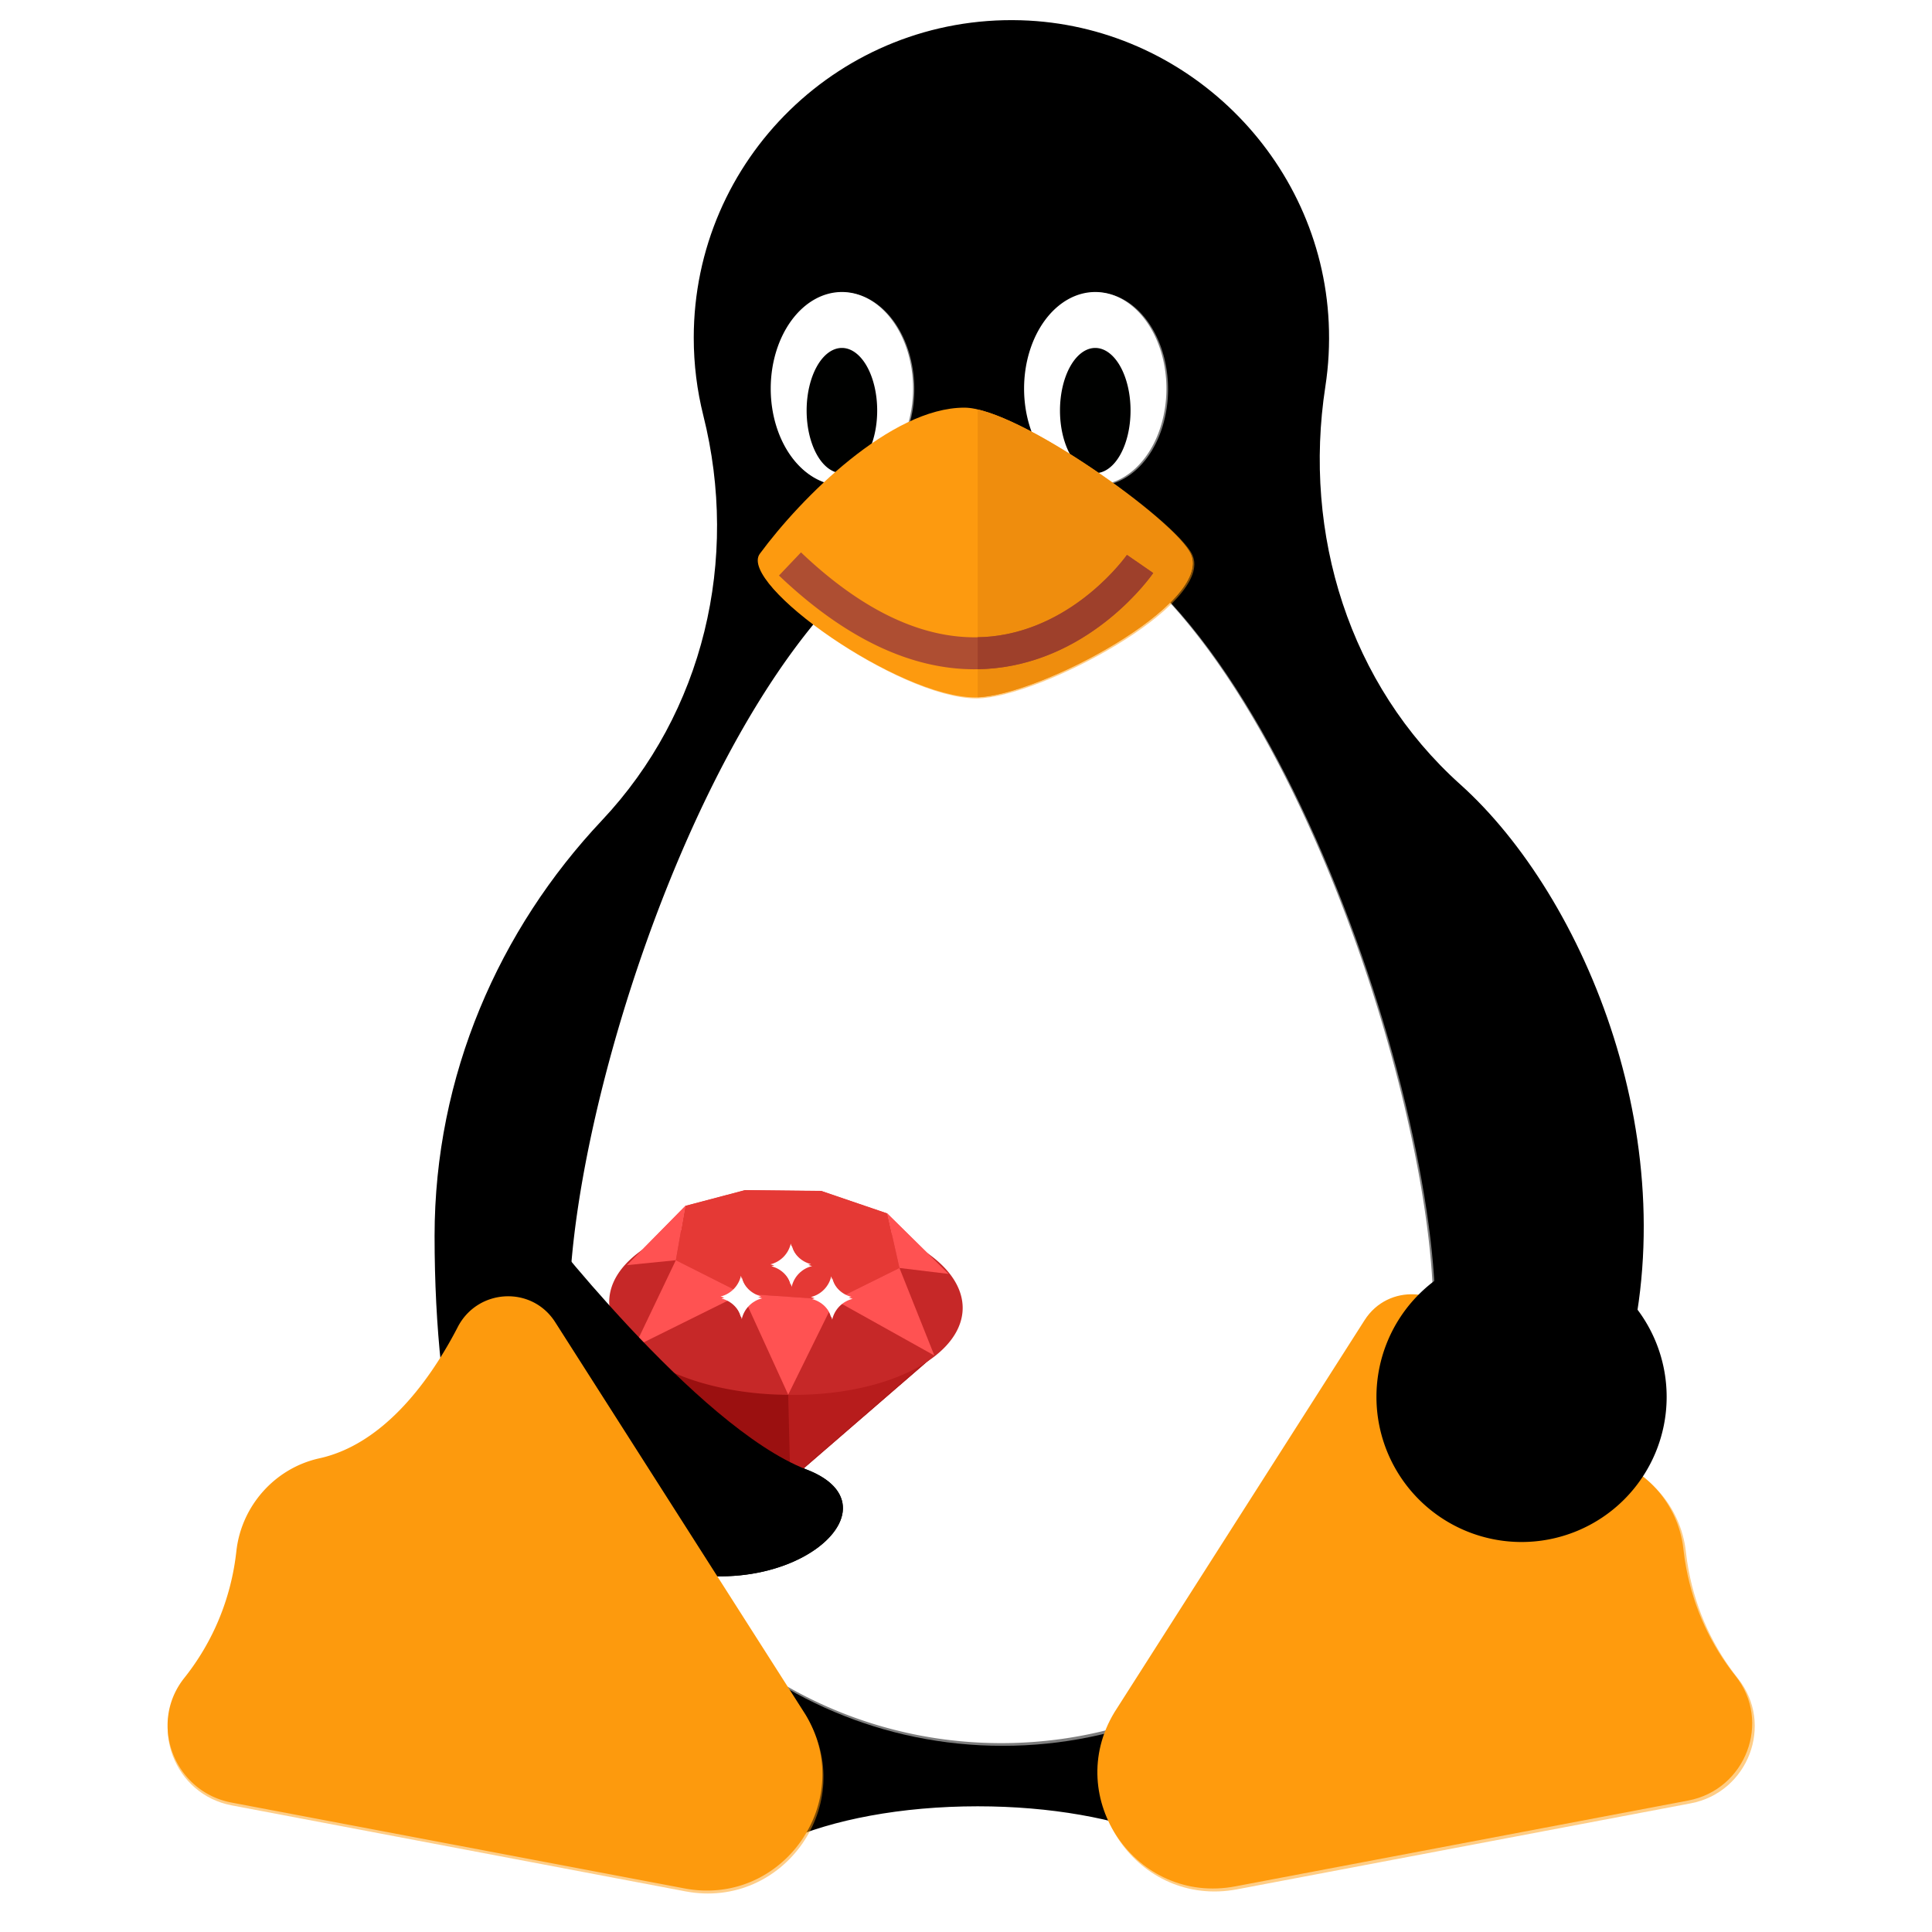 <?xml version="1.0" encoding="UTF-8" standalone="no"?>
<svg
   xmlns:dc="http://purl.org/dc/elements/1.1/"
   xmlns:cc="http://creativecommons.org/ns#"
   xmlns:rdf="http://www.w3.org/1999/02/22-rdf-syntax-ns#"
   xmlns:svg="http://www.w3.org/2000/svg"
   xmlns="http://www.w3.org/2000/svg"
   xmlns:sodipodi="http://sodipodi.sourceforge.net/DTD/sodipodi-0.dtd"
   xmlns:inkscape="http://www.inkscape.org/namespaces/inkscape"
   viewBox="0 0 96 96"
   version="1.1"
   id="svg106"
   sodipodi:docname="linux+ruby-simple.svg"
   width="96"
   height="96"
   inkscape:version="1.0.1 (3bc2e813f5, 2020-09-07)">
  <sodipodi:namedview
     pagecolor="#ffffff"
     bordercolor="#666666"
     borderopacity="1"
     objecttolerance="10"
     gridtolerance="10"
     guidetolerance="10"
     inkscape:pageopacity="0"
     inkscape:pageshadow="2"
     inkscape:window-width="1920"
     inkscape:window-height="1009"
     id="namedview108"
     showgrid="false"
     showguides="false"
     inkscape:zoom="6.1827395"
     inkscape:cx="36.67087"
     inkscape:cy="52.430851"
     inkscape:window-x="0"
     inkscape:window-y="0"
     inkscape:window-maximized="1"
     inkscape:current-layer="svg106" />
  <defs
     id="defs32">
    <filter
       height="1.158"
       y="-0.079"
       width="1.143"
       x="-0.072"
       id="j"
       color-interpolation-filters="sRGB">
      <feGaussianBlur
         stdDeviation="3.665"
         id="feGaussianBlur2" />
    </filter>
    <filter
       color-interpolation-filters="sRGB"
       id="i"
       x="-0.186"
       width="1.372"
       y="-0.183"
       height="1.366">
      <feGaussianBlur
         stdDeviation=".591"
         id="feGaussianBlur5" />
    </filter>
    <filter
       color-interpolation-filters="sRGB"
       id="h"
       x="-0.305"
       width="1.609"
       y="-0.299"
       height="1.599">
      <feGaussianBlur
         stdDeviation=".967"
         id="feGaussianBlur8" />
    </filter>
    <filter
       color-interpolation-filters="sRGB"
       id="g"
       x="-0.251"
       width="1.502"
       y="-0.247"
       height="1.494">
      <feGaussianBlur
         stdDeviation=".798"
         id="feGaussianBlur11" />
    </filter>
    <filter
       color-interpolation-filters="sRGB"
       id="f"
       x="-0.086"
       width="1.171"
       y="-0.1"
       height="1.2">
      <feGaussianBlur
         stdDeviation="1.588"
         id="feGaussianBlur14" />
    </filter>
    <filter
       height="1.158"
       y="-0.079"
       width="1.143"
       x="-0.072"
       id="e"
       color-interpolation-filters="sRGB">
      <feGaussianBlur
         stdDeviation="3.665"
         id="feGaussianBlur17" />
    </filter>
    <filter
       height="1.188"
       y="-0.094"
       width="1.125"
       x="-0.062"
       id="d"
       color-interpolation-filters="sRGB">
      <feGaussianBlur
         stdDeviation="2.126"
         id="feGaussianBlur20" />
    </filter>
    <filter
       color-interpolation-filters="sRGB"
       id="c"
       x="-0.127"
       width="1.255"
       y="-0.094"
       height="1.188">
      <feGaussianBlur
         stdDeviation="1.418"
         id="feGaussianBlur23" />
    </filter>
    <filter
       color-interpolation-filters="sRGB"
       id="b"
       x="-0.127"
       width="1.255"
       y="-0.094"
       height="1.188">
      <feGaussianBlur
         stdDeviation="1.418"
         id="feGaussianBlur26" />
    </filter>
    <filter
       color-interpolation-filters="sRGB"
       id="a"
       x="-0.058"
       width="1.116"
       y="-0.041"
       height="1.082">
      <feGaussianBlur
         stdDeviation="3.937"
         id="feGaussianBlur29" />
    </filter>
  </defs>
  <path
     d="M 72.56,38.977 C 67.044,34.026 64.726,26.533 65.856,19.207 66.015,18.177 66.074,17.113 66.023,16.026 65.64,7.853 58.904,1.244 50.725,1.007 41.793,0.748 34.472,7.911 34.472,16.784 c 0,1.33 0.165,2.622 0.474,3.856 1.8,7.17 0.024,14.752 -5.045,20.133 -5.088,5.401 -8.307,12.655 -8.307,20.644 0,18.4 7.161,27.268 17.406,30.061 2.357,-1.058 5.776,-1.724 9.58,-1.724 3.619,0 6.887,0.603 9.226,1.572 12.642,-2.534 18.639,-8.691 22.823,-22.907 3.342,-11.354 -1.839,-23.852 -8.07,-29.443 z"
     id="path34" />
  <path
     filter="url(#a)"
     fill="#ffffff"
     opacity="0.7"
     d="m 84.225,242.448 c 0,-45.34 36.325,-150.337 81.134,-150.337 44.809,0 81.134,105.528 81.134,150.337 0,44.809 -36.325,81.134 -81.134,81.134 -44.809,0 -81.134,-36.325 -81.134,-81.134 z"
     transform="matrix(0.265,0,0,0.265,6,1)"
     id="path36" />
  <path
     fill="#ffffff"
     d="m 28.284,65.148 c 0,-11.996 9.611,-39.777 21.467,-39.777 11.856,0 21.467,27.921 21.467,39.777 0,11.856 -9.611,21.467 -21.467,21.467 -11.856,0 -21.467,-9.611 -21.467,-21.467 z m 17.085,-45.838 a 3.536,4.8 0 0 1 -3.536,4.8 3.536,4.8 0 0 1 -3.536,-4.8 3.536,4.8 0 0 1 3.536,-4.8 3.536,4.8 0 0 1 3.536,4.8"
     id="path38" />
  <path
     filter="url(#b)"
     fill="#ffffff"
     opacity="0.7"
     d="m 148.799,69.203 a 13.363,18.14 0 0 1 -13.363,18.14 13.363,18.14 0 0 1 -13.363,-18.14 13.363,18.14 0 0 1 13.363,-18.14 13.363,18.14 0 0 1 13.363,18.14"
     transform="matrix(0.265,0,0,0.265,6,1)"
     id="path40" />
  <path
     fill="#000100"
     d="m 43.587,20.4 a 1.753,3.111 0 0 1 -1.753,3.111 1.753,3.111 0 0 1 -1.753,-3.111 1.753,3.111 0 0 1 1.753,-3.111 1.753,3.111 0 0 1 1.753,3.111"
     id="path42" />
  <path
     fill="#ffffff"
     d="m 57.958,19.31 a 3.536,4.8 0 0 1 -3.536,4.8 3.536,4.8 0 0 1 -3.536,-4.8 3.536,4.8 0 0 1 3.536,-4.8 3.536,4.8 0 0 1 3.536,4.8"
     id="path44" />
  <path
     filter="url(#c)"
     fill="#ffffff"
     opacity="0.7"
     d="m 196.379,69.203 a 13.363,18.14 0 0 1 -13.363,18.14 13.363,18.14 0 0 1 -13.363,-18.14 13.363,18.14 0 0 1 13.363,-18.14 13.363,18.14 0 0 1 13.363,18.14"
     transform="matrix(0.265,0,0,0.265,6,1)"
     id="path46" />
  <path
     fill="#000100"
     d="m 56.176,20.4 a 1.753,3.111 0 0 1 -1.753,3.111 1.753,3.111 0 0 1 -1.753,-3.111 1.753,3.111 0 0 1 1.753,-3.111 1.753,3.111 0 0 1 1.753,3.111"
     id="path48" />
  <path
     fill="#ae4e32"
     d="m 48.42,33.256 c -3.198,0 -6.46,-1.563 -9.713,-4.659 l 1.094,-1.15 c 3.243,3.086 6.427,4.49 9.461,4.178 4.189,-0.433 6.71,-4.018 6.735,-4.054 l 1.307,0.902 c -0.119,0.172 -2.97,4.224 -7.878,4.73 a 9.761,9.761 0 0 1 -1.006,0.052 z"
     id="path50" />
  <path
     fill="#9e402b"
     d="m 49.263,31.625 c -0.226,0.023 -0.454,0.034 -0.682,0.038 v 1.589 c 0.282,-0.005 0.564,-0.019 0.845,-0.048 4.908,-0.507 7.759,-4.559 7.878,-4.73 l -1.307,-0.902 c -0.024,0.036 -2.546,3.621 -6.734,4.054 z"
     id="path52" />
  <path
     fill="#fe9a0f"
     d="m 59.159,27.518 c 1.155,2.462 -7.64,7.134 -10.702,7.134 -3.82,0 -11.797,-5.646 -10.702,-7.135 2.043,-2.778 6.503,-7.261 10.165,-7.261 2.638,0 10.454,5.587 11.239,7.261 z"
     id="path54" />
  <path
     fill="#e2810c"
     d="M 59.159,27.518 C 58.431,25.967 51.668,21.057 48.581,20.346 v 14.3 c 3.165,-0.116 11.718,-4.698 10.578,-7.129 z"
     id="path56" />
  <path
     d="m 200.916,100.224 c 4.364,9.307 -28.874,26.965 -40.448,26.965 -14.437,0 -44.586,-21.338 -40.448,-26.965 7.721,-10.5 24.579,-27.442 38.419,-27.442 9.971,0 39.511,21.118 42.477,27.442 z"
     fill="#fe9a0f"
     transform="matrix(0.265,0,0,0.265,6,1)"
     opacity="0.7"
     filter="url(#d)"
     id="path58" />
  <path
     fill="#ae4e32"
     d="m 48.42,33.256 c -3.198,0 -6.46,-1.563 -9.713,-4.659 l 1.094,-1.15 c 3.243,3.086 6.427,4.49 9.461,4.178 4.189,-0.433 6.71,-4.018 6.735,-4.054 l 1.307,0.902 c -0.119,0.172 -2.97,4.224 -7.878,4.73 a 9.761,9.761 0 0 1 -1.006,0.052 z"
     id="path60" />
  <path
     fill="#9e402b"
     d="m 49.263,31.625 c -0.226,0.023 -0.454,0.034 -0.682,0.038 v 1.589 c 0.282,-0.005 0.564,-0.019 0.845,-0.048 4.908,-0.507 7.759,-4.559 7.878,-4.73 l -1.307,-0.902 c -0.024,0.036 -2.546,3.621 -6.734,4.054 z"
     id="path62" />
  <path
     fill="#fe9b0e"
     d="m 72.649,65.842 c 1.561,3.014 3.881,5.861 6.875,6.52 2.208,0.486 3.877,2.365 4.124,4.612 0.034,0.312 0.08,0.625 0.139,0.938 0.381,2.032 1.244,3.851 2.448,5.362 1.807,2.269 0.505,5.653 -2.346,6.193 l -22.507,4.265 c -4.902,0.929 -8.59,-4.386 -6.004,-8.653 L 67.806,65.597 c 1.163,-1.824 3.849,-1.676 4.843,0.245 z"
     id="path64" />
  <path
     d="m 251.9,245.073 c 5.898,11.393 14.67,22.153 25.984,24.644 8.344,1.837 14.655,8.937 15.586,17.43 0.129,1.179 0.304,2.361 0.527,3.546 1.441,7.679 4.702,14.555 9.252,20.267 6.831,8.576 1.907,21.367 -8.865,23.408 l -85.065,16.121 c -18.529,3.512 -32.467,-16.577 -22.691,-32.704 l 46.968,-73.639 c 4.396,-6.894 14.546,-6.335 18.304,0.927 z"
     fill="#fe9b0e"
     transform="matrix(0.265,0,0,0.265,6,1)"
     opacity="0.71"
     filter="url(#e)"
     id="path66" />
  <path
     d="m 82.815,69.411 a 7.21,7.21 0 0 1 -7.21,7.21 7.21,7.21 0 0 1 -7.21,-7.21 7.21,7.21 0 0 1 7.21,-7.21 7.21,7.21 0 0 1 7.21,7.21 M 26.885,61.511 c 0,0 7.704,9.393 13.194,11.509 5.49,2.117 -2.611,8.262 -10.02,3.602 -7.408,-4.66 -3.175,-15.111 -3.175,-15.111 z"
     id="path68" />
  <g
     filter="url(#f)"
     transform="matrix(0.278,0.274,-0.264,0.268,38.727,51.845)"
     id="g80">
    <path
       fill="#9b1010"
       d="M 42,14 40,40 14,42 Z"
       id="path70" />
    <path
       fill="#b71c1c"
       d="M 28,28 40,40 42,14 Z"
       id="path72" />
    <path
       fill="#c62828"
       d="M 15.752,15.752 A 22.621,11.664 -45.001 1 0 32.248,32.248 22.621,11.664 -45.001 1 0 15.752,15.752 Z"
       id="path74" />
    <path
       fill="#e53935"
       d="m 10,17 7,-7 8,-4 6,4 -3,9 -9,8 -9,3 -4,-6 z"
       id="path76" />
    <path
       fill="#ff5252"
       d="M 31,10 25,6 h 11 z m 11,5 -11,-5 -3,9 z M 19,27 32.235,32.235 28,19 Z m -9,3 4,12 5,-15 z M 6,24 v 11 l 4,-5 z"
       id="path78" />
  </g>
  <path
     d="m 46.69,67.086 -7.42,6.42 -7.746,-6.577 z"
     fill="#9b1010"
     id="path82" />
  <path
     d="m 39.107,67.007 0.163,6.498 7.42,-6.42 z"
     fill="#b71c1c"
     id="path84" />
  <path
     d="m 38.941,60.375 a 8.666,4.464 1.326 1 0 0.224,8.932 8.666,4.464 1.326 1 0 -0.224,-8.932 z"
     fill="#c62828"
     id="path86" />
  <path
     d="m 37.015,59.136 3.792,0.039 3.277,1.117 0.61,2.713 -3.209,1.591 -4.611,-0.318 -3.291,-1.658 0.474,-2.702 z"
     fill="#e53935"
     id="path88" />
  <path
     d="m 44.693,63.005 -0.61,-2.713 3.054,3.009 z m 1.734,4.349 -1.734,-4.349 -3.209,1.591 z m -9.554,-3.077 2.292,5.023 2.319,-4.705 z m -3.291,-1.658 -2.058,4.31 5.349,-2.651 z m 0.474,-2.702 -2.904,2.947 2.431,-0.245 z"
     fill="#ff5252"
     id="path90" />
  <path
     d="m 26.592,60.473 c 0,0 7.997,10.431 13.487,12.548 5.49,2.117 -2.611,8.262 -10.02,3.602 -5.784,-3.638 -6.903,-15.294 -6.049,-18.263 0.24,-0.834 2.582,2.113 2.582,2.113 z"
     id="path92" />
  <path
     fill="#fe9b0e"
     d="m 22.744,65.943 c -1.561,3.014 -3.881,5.861 -6.875,6.52 -2.208,0.486 -3.877,2.365 -4.124,4.612 a 12.441,12.441 0 0 1 -0.139,0.938 c -0.381,2.032 -1.244,3.851 -2.448,5.362 -1.807,2.269 -0.505,5.653 2.346,6.193 L 34.011,93.834 c 4.902,0.929 8.59,-4.386 6.004,-8.653 L 27.587,65.697 c -1.163,-1.824 -3.849,-1.676 -4.843,0.245 z"
     id="path94" />
  <path
     fill="#ffffff"
     d="m 41.304,63.419 c -0.114,0.508 -0.506,0.907 -1.012,1.031 0.5,0.124 0.888,0.518 1.004,1.02 0.114,-0.508 0.506,-0.907 1.012,-1.03 -0.5,-0.124 -0.888,-0.518 -1.004,-1.02 z m -2.011,-1.626 c -0.114,0.508 -0.506,0.907 -1.012,1.031 0.5,0.124 0.888,0.518 1.004,1.02 0.114,-0.508 0.506,-0.907 1.012,-1.03 -0.5,-0.124 -0.888,-0.518 -1.004,-1.02 z m -2.476,1.599 c -0.114,0.508 -0.506,0.907 -1.012,1.031 0.5,0.124 0.888,0.518 1.004,1.02 0.114,-0.508 0.506,-0.907 1.012,-1.03 -0.5,-0.124 -0.888,-0.518 -1.004,-1.02 z"
     class="spark3"
     id="path96" />
  <path
     filter="url(#g)"
     fill="#ffffff"
     class="spark3"
     d="m 133.433,235.913 c -0.432,1.919 -1.913,3.428 -3.825,3.895 1.89,0.47 3.356,1.959 3.796,3.855 0.432,-1.919 1.914,-3.428 3.825,-3.895 -1.89,-0.469 -3.356,-1.959 -3.797,-3.856 z"
     transform="matrix(0.265,0,0,0.265,6,1)"
     id="path98" />
  <path
     filter="url(#h)"
     fill="#ffffff"
     d="m 125.831,229.769 c -0.432,1.919 -1.913,3.428 -3.825,3.895 1.89,0.47 3.356,1.959 3.796,3.855 0.432,-1.919 1.914,-3.428 3.825,-3.895 -1.89,-0.469 -3.356,-1.959 -3.797,-3.856 z"
     class="spark3"
     transform="matrix(0.265,0,0,0.265,6,1)"
     id="path100" />
  <path
     filter="url(#i)"
     fill="#ffffff"
     d="m 116.474,235.811 c -0.432,1.919 -1.913,3.428 -3.825,3.895 1.89,0.47 3.356,1.959 3.796,3.855 0.432,-1.919 1.914,-3.428 3.825,-3.895 -1.89,-0.469 -3.356,-1.959 -3.797,-3.856 z"
     class="spark3"
     transform="matrix(0.265,0,0,0.265,6,1)"
     id="path102" />
  <path
     d="m 63.286,245.453 c -5.898,11.393 -14.67,22.153 -25.984,24.644 -8.344,1.837 -14.655,8.937 -15.586,17.43 -0.129,1.179 -0.304,2.361 -0.526,3.546 -1.441,7.679 -4.702,14.555 -9.252,20.267 -6.831,8.576 -1.907,21.367 8.865,23.408 l 85.065,16.121 c 18.529,3.512 32.467,-16.577 22.691,-32.704 l -46.968,-73.639 c -4.397,-6.894 -14.547,-6.335 -18.305,0.927 z"
     fill="#fe9b0e"
     transform="matrix(0.265,0,0,0.265,6,1)"
     opacity="0.7"
     filter="url(#j)"
     id="path104" />
</svg>
